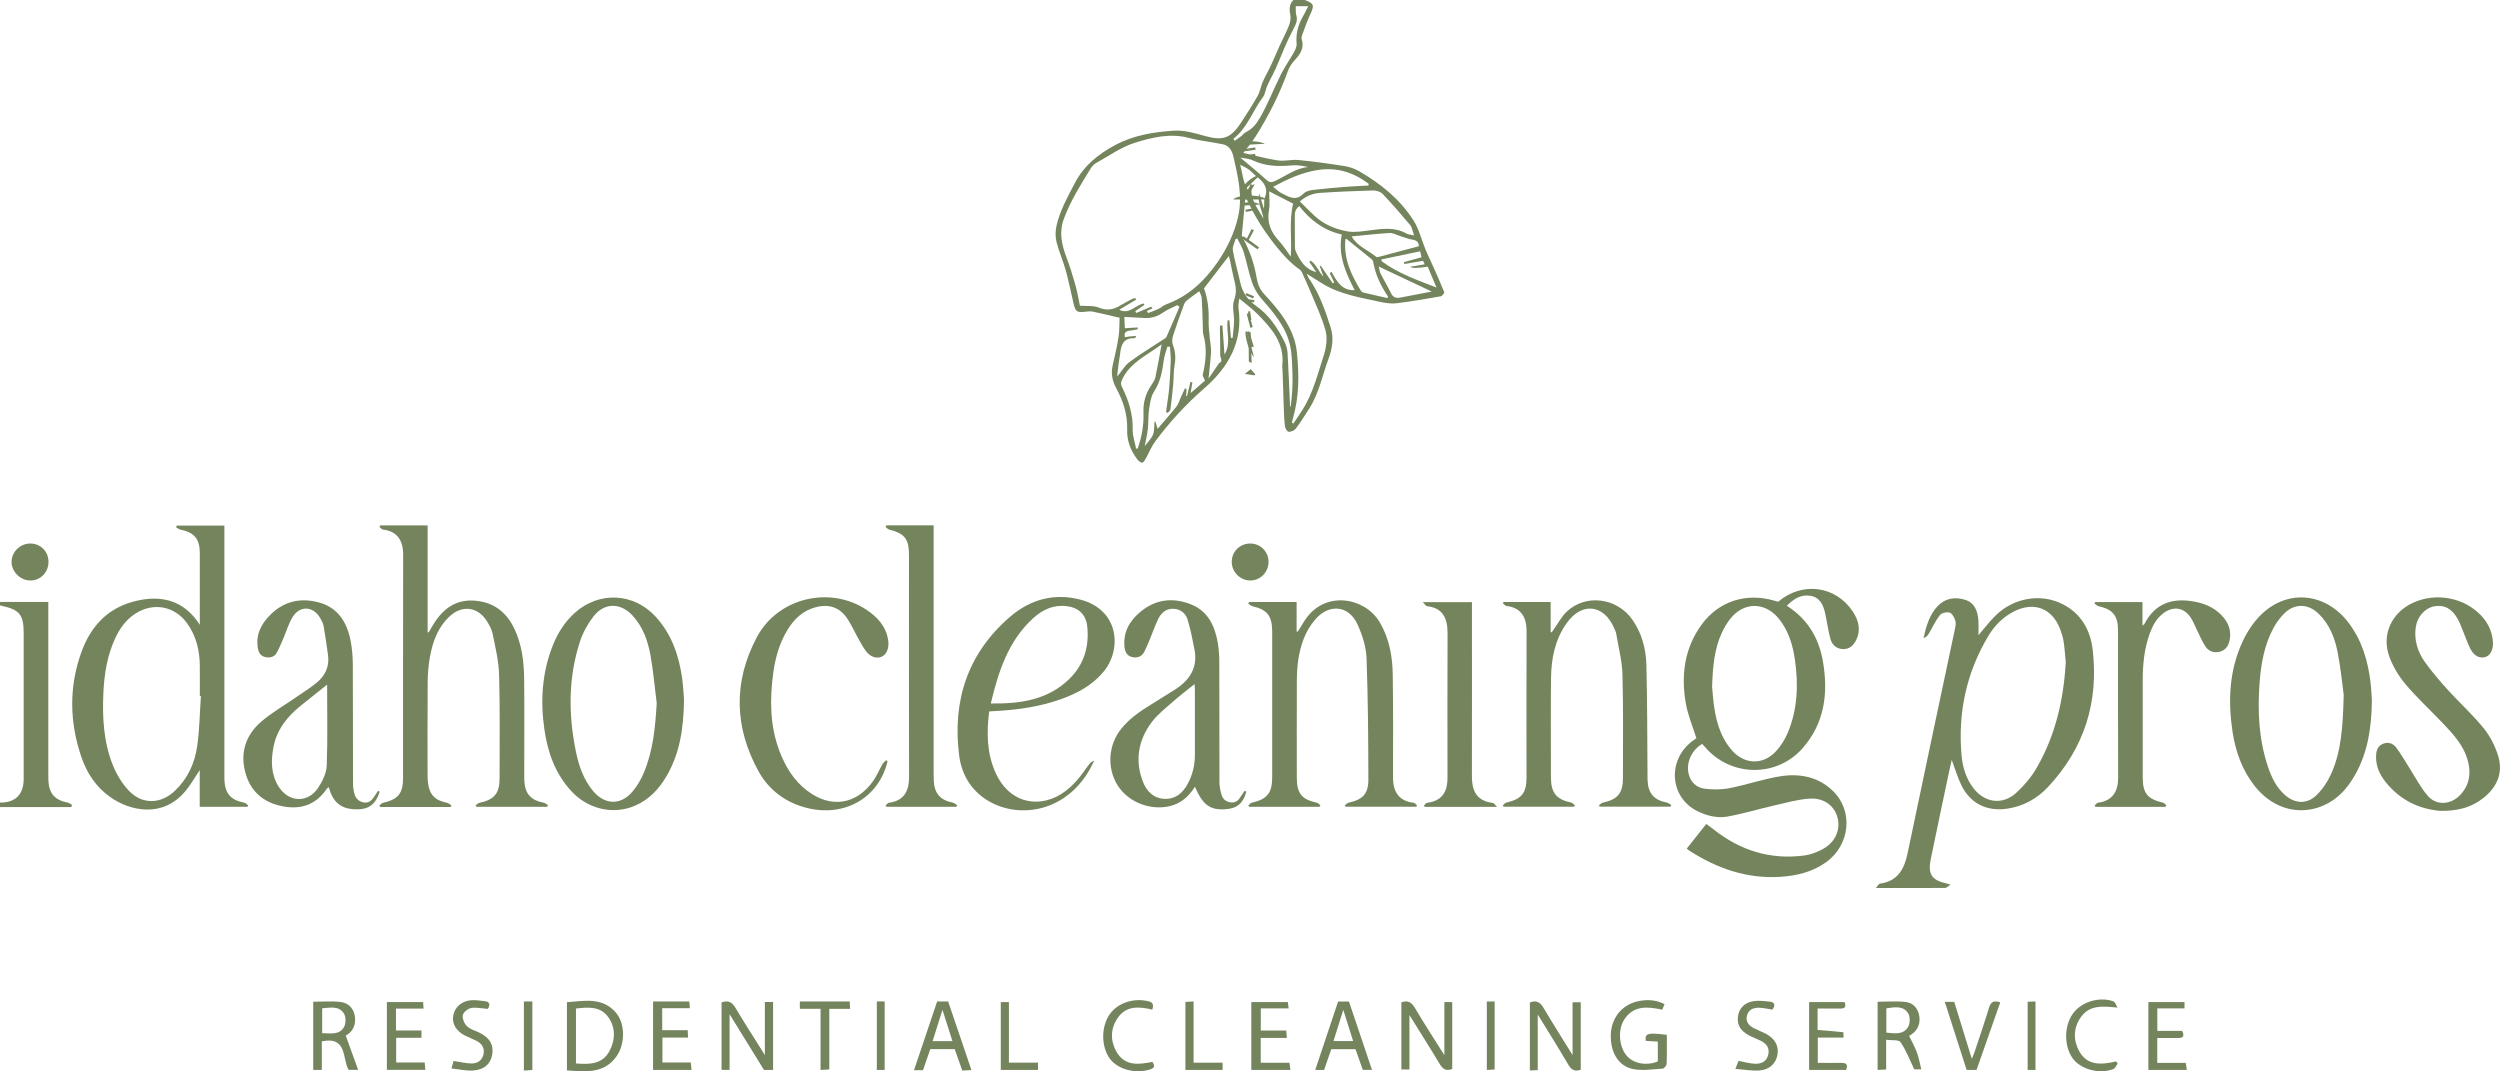 <svg width="3832" height="1642" viewBox="0 0 3832 1642" fill="none" xmlns="http://www.w3.org/2000/svg">
<path d="M1999.91 0C2014.39 5.477 2014.97 8 2008.05 22.702C2003.23 33.008 1999.63 43.89 1995.66 54.556C1995.09 56.142 1994.73 58.16 1995.23 59.673C1999.63 73.51 1993 83.24 1984.07 92.753C1979.67 97.509 1976.07 103.491 1973.84 109.545C1961.23 144.57 1944.52 177.578 1924.71 209C1919.6 217.143 1913.33 224.567 1905.91 234.512C1925.43 238.836 1942.15 243.449 1959.14 245.971C1969.16 247.412 1979.82 244.241 1989.97 245.25C2013.67 247.556 2037.3 250.8 2060.78 254.547C2068.56 255.772 2076.55 258.511 2083.4 262.475C2116.67 281.717 2146.28 305.644 2166.88 338.363C2175.31 351.696 2178.98 367.911 2185.1 382.758C2188.2 390.325 2191.95 397.676 2195.26 405.099C2201.53 419.224 2207.94 433.35 2213.7 447.692C2214.2 449.061 2210.6 453.818 2208.44 454.178C2186.11 458.142 2163.71 461.961 2141.24 464.772C2133.46 465.781 2125.1 464.772 2117.39 463.114C2086.64 456.268 2055.02 451.8 2027.36 434.935C2019.79 430.323 2012.3 425.494 2002.87 419.585C2004.45 423.044 2005.03 424.99 2006.11 426.503C2022.31 449.349 2031.17 475.582 2039.6 501.815C2044.79 517.815 2042.05 534.39 2036.58 549.309C2027 575.037 2021.88 602.64 2006.83 626.206C2000.2 636.584 1993.65 647.106 1986.23 656.98C1984.07 659.862 1978.95 662.024 1975.35 661.88C1973.26 661.808 1969.95 656.691 1969.59 653.52C1968.36 643.575 1968.08 633.557 1967.72 623.54C1967 604.658 1966.49 585.704 1965.84 566.821C1965.84 564.804 1965.2 562.786 1965.41 560.768C1969.59 525.958 1948.84 502.968 1926.95 480.843C1918.95 472.772 1909.59 465.997 1899.58 457.637C1899.07 462.754 1897.78 467.439 1898.35 471.835C1905.77 523.724 1882.65 563.362 1845.7 595.433C1817.61 619.792 1792.97 646.818 1770.86 676.366C1764.95 684.294 1761.28 693.879 1756.38 702.599C1754.94 705.194 1752.92 708.941 1750.83 709.157C1748.53 709.374 1745.22 706.635 1743.49 704.401C1733.19 690.996 1727.21 675.79 1727.71 658.853C1728.43 635.935 1721.88 615.036 1711.15 595.433C1705.02 584.19 1702.65 573.091 1705.38 560.696C1708.55 546.066 1712.23 531.58 1714.46 516.806C1716.04 506.5 1715.68 495.834 1716.12 487.041C1701.06 483.582 1688.17 480.339 1675.13 477.672C1671.31 476.88 1667.13 477.384 1663.17 477.888C1651.22 479.33 1648.48 477.744 1645.67 465.781C1641.56 448.773 1638.32 431.548 1633.64 414.684C1629.54 399.838 1623.12 385.568 1619.38 370.65C1617.43 362.939 1617.65 354.002 1619.38 346.147C1624.71 322.724 1636.38 301.824 1647.47 280.636C1661.52 253.899 1682.55 236.89 1708.77 222.693C1737.51 207.126 1768.05 202.441 1799.09 200.279C1814.87 199.198 1831.58 204.099 1847.21 208.495C1873.64 215.846 1886.11 212.387 1901.38 189.325C1910.6 175.416 1919.6 161.362 1927.74 146.876C1931.49 140.246 1932.57 132.174 1935.66 125.112C1939.26 116.824 1944.02 109.04 1947.84 100.824C1952.66 90.519 1956.91 79.924 1961.67 69.546C1966.28 59.385 1971.68 49.511 1975.71 39.206C1977.66 34.233 1978.81 28.107 1977.8 22.99C1976 14.27 1976 6.63 1982.48 0H1999.77L1999.91 0ZM1868.53 556.66C1875.66 553.705 1870.26 548.516 1870.33 544.552C1870.55 531.436 1870.04 518.247 1869.9 505.131C1869.9 503.113 1869.9 501.095 1869.9 499.077C1871.2 499.077 1872.42 498.933 1873.72 498.861C1874.8 513.563 1875.81 528.265 1876.89 543.399C1887.4 526.895 1879.48 508.302 1881.64 491.005C1882.58 491.005 1883.51 491.005 1884.45 490.933C1885.24 499.87 1885.96 508.806 1886.75 517.815C1887.62 517.815 1888.48 517.959 1889.35 518.031C1890.14 509.455 1891.36 500.951 1891.58 492.374C1891.8 481.492 1888.12 469.456 1891.65 460.015C1896.41 447.331 1893.89 436.809 1890.86 425.206C1888.77 417.134 1887.47 408.919 1885.75 400.775C1885.17 397.964 1884.31 395.226 1883.51 392.487C1870.48 409.423 1858.16 425.494 1845.48 441.998C1851.17 457.349 1853.19 474.501 1852.61 492.23C1852.32 501.023 1853.69 509.815 1854.41 518.679C1854.99 525.526 1856.57 532.373 1856.29 539.075C1855.64 552.119 1853.91 565.164 1852.47 580.226C1858.37 571.578 1863.63 564.011 1868.82 556.371L1868.53 556.66ZM1757.75 476.663C1758.47 477.744 1759.19 478.753 1759.91 479.834C1765.24 477.744 1770.64 475.871 1775.83 473.42C1779.93 471.474 1783.39 467.943 1787.64 466.43C1821.5 454.106 1846.35 430.755 1866.3 401.784C1880.92 380.596 1892.01 357.389 1897.77 332.309C1904.98 301.176 1897.56 270.546 1890.64 240.278C1888.77 231.99 1884.45 223.341 1875.01 221.323C1857.44 217.504 1839.29 215.918 1821.93 211.306C1793.48 203.811 1766.03 210.657 1739.89 218.729C1718.85 225.215 1700.05 238.836 1680.46 249.646C1677.07 251.52 1673.98 254.691 1671.96 258.006C1656.62 282.942 1640.99 307.59 1630.69 335.408C1622.91 356.453 1627.45 375.118 1634.72 394.577C1639.84 408.198 1644.23 422.179 1648.19 436.161C1651.29 447.115 1653.09 458.358 1655.32 468.592C1665.77 469.384 1675.71 468.087 1683.77 471.33C1696.16 476.375 1706.46 474.934 1717.2 468.303C1723.03 464.7 1729.22 461.529 1735.28 458.286C1736.79 457.493 1738.59 457.277 1740.25 456.844C1740.68 457.637 1741.11 458.43 1741.47 459.295C1732.97 464.412 1724.47 469.456 1715.54 474.79C1730.95 482.645 1740.53 467.439 1753.07 465.204L1754.08 467.439C1749.39 470.61 1744.71 473.708 1740.1 476.88C1740.61 477.816 1741.11 478.753 1741.61 479.762C1749.25 476.519 1756.88 473.276 1764.52 470.105C1765.17 470.97 1765.74 471.835 1766.39 472.7L1757.89 476.663H1757.75ZM1980.47 648.115C1981.11 648.475 1981.83 648.764 1982.48 649.124C1987.09 642.278 1991.85 635.503 1996.24 628.584C2012.66 602.784 2019.72 573.164 2029.09 544.696C2032.98 532.877 2034.92 518.319 2031.75 506.644C2025.99 485.24 2015.9 464.916 2007.48 444.232C2003.73 435.08 1999.55 426.071 1995.45 417.134C1994.8 415.693 1993.58 414.18 1992.28 413.243C1977.8 403.081 1966.35 390.397 1955.26 376.488C1938.62 355.588 1924.35 333.607 1913.12 309.536C1912.11 307.446 1910.67 305.572 1908.94 302.761C1906.99 322.724 1905.19 341.318 1903.54 359.912C1903.39 361.497 1904.11 363.299 1904.91 364.74C1915.64 383.911 1922.63 404.522 1926.23 426.143C1927.81 435.656 1931.12 443.656 1937.61 450.646C1942.94 456.34 1948.05 462.105 1953.09 468.087C1970.89 489.059 1985 512.265 1987.88 540.084C1991.34 573.812 1991.56 607.684 1981.91 640.836C1981.19 643.286 1980.83 645.809 1980.32 648.259L1980.47 648.115ZM1847.14 583.686C1845.48 579.361 1843.03 576.335 1843.61 574.1C1848.36 553.993 1850.38 533.958 1844.69 513.635C1843.46 509.31 1843.82 504.554 1843.68 499.942C1843.18 485.6 1842.89 471.258 1842.02 456.989C1841.81 453.457 1839.65 450.07 1838.28 446.394C1831 451.728 1824.81 455.907 1819.05 460.664C1817.03 462.322 1815.44 464.916 1814.58 467.439C1808.89 483.005 1803.13 498.644 1798.09 514.427C1796.64 518.896 1796.28 524.661 1797.87 528.841C1801.69 538.931 1802.34 548.588 1800.46 559.254C1798.73 569.056 1799.17 579.217 1798.3 589.235C1797.08 602.279 1795.64 615.324 1793.91 628.296C1793.69 630.026 1790.95 631.395 1789.37 632.909C1788.65 632.404 1787.93 631.972 1787.28 631.467C1787.71 628.44 1788.22 625.486 1788.58 622.459C1789.8 613.09 1791.39 603.793 1792.18 594.352C1793.26 580.659 1794.05 566.966 1794.48 553.272C1794.7 546.066 1793.69 538.787 1793.26 531.508C1791.96 531.508 1790.67 531.436 1789.37 531.364C1787.5 538.138 1784.83 544.84 1783.9 551.687C1781.59 568.839 1778.71 585.343 1768.77 600.55C1763.8 608.261 1762.65 618.855 1761.21 628.296C1759.77 637.881 1760.49 647.827 1759.41 657.556C1758.47 666.06 1756.38 674.42 1754.58 683.933C1759.48 677.375 1764.88 672.33 1767.33 666.132C1769.71 660.223 1768.99 653.016 1769.63 646.385C1770.07 646.385 1770.57 646.313 1771 646.241C1772.08 649.701 1773.09 653.16 1774.39 657.34C1784.62 645.376 1794.34 634.422 1803.42 622.891C1806.37 619.143 1807.74 614.099 1809.75 609.558C1811.92 604.802 1814.08 600.045 1816.24 595.289C1817.1 595.577 1817.97 595.937 1818.76 596.226C1818.54 599.829 1818.33 603.432 1818.11 607.036C1818.54 607.036 1818.97 607.18 1819.41 607.252C1821.21 599.973 1823.01 592.694 1824.74 585.415C1825.74 585.631 1826.75 585.92 1827.76 586.136C1826.9 590.892 1826.11 595.721 1824.88 602.568C1833.88 594.784 1841.16 588.442 1846.99 583.469L1847.14 583.686ZM1992.42 308.743C1999.99 316.238 2007.19 323.589 2014.68 330.58C2028.94 343.985 2046.66 351.264 2065.32 354.651C2076.27 356.597 2088.22 354.507 2099.6 353.065C2118.84 350.615 2137.85 347.66 2155.93 358.038C2158.67 359.624 2162.27 359.624 2167.53 360.849C2165.08 354.218 2164.5 348.597 2161.48 344.921C2147.86 328.634 2133.89 312.635 2119.34 297.284C2116.1 293.897 2109.62 291.807 2104.72 291.951C2077.78 292.672 2050.77 293.825 2023.9 295.626C2012.66 296.419 2002 300.167 1992.57 308.671L1992.42 308.743ZM2076.48 444.809C2062.72 418.216 2050.55 391.262 2056.67 359.479C2029.01 353.137 2008.2 337.426 1991.56 315.95C1984.21 321.283 1984.57 327.841 1984.72 334.472C1984.86 347.876 1984.72 361.353 1984.79 374.758C1984.79 378.433 1984.79 382.469 1986.3 385.64C1992.85 399.406 2000.13 412.594 2017.56 417.062C2013.82 411.513 2010.36 406.396 2006.9 401.279C2007.62 400.703 2008.34 400.126 2009.06 399.55C2017.92 405.676 2021.38 416.702 2028.58 424.053C2026.71 418.648 2024.76 413.243 2022.89 407.766L2024.55 407.405C2030.67 416.342 2036.72 425.35 2042.84 434.287C2043.56 433.854 2044.36 433.35 2045.08 432.918C2042.77 428.161 2040.54 423.477 2038.23 418.72C2039.1 417.999 2039.89 417.279 2040.75 416.558C2049.04 430.683 2056.46 445.818 2076.55 444.737L2076.48 444.809ZM1741.33 687.825C1742.19 687.681 1742.98 687.609 1743.85 687.465C1750.19 669.52 1753.5 650.998 1752.71 631.9C1752.06 616.693 1756.16 603 1764.74 590.46C1767.33 586.712 1770.07 582.605 1771 578.28C1774.46 561.993 1777.2 545.489 1780.51 527.832C1758.54 544.48 1732.47 555.218 1719.93 581.812C1717.84 586.208 1717.7 589.163 1719.93 593.487C1730.09 614.027 1736.79 635.287 1736.21 658.781C1736 668.439 1739.6 678.168 1741.47 687.825H1741.33ZM1807.74 470.321C1806.73 469.456 1805.72 468.592 1804.71 467.727C1797.58 471.258 1789.95 474.069 1783.46 478.609C1774.53 484.879 1765.17 488.05 1754.44 487.402C1744.42 486.825 1734.41 486.393 1723.39 485.816C1723.68 491.654 1723.89 497.131 1724.18 503.113C1731.39 502.68 1737.58 502.248 1743.77 501.887C1743.85 502.824 1743.92 503.761 1744.06 504.698C1739.74 505.491 1735.42 506.428 1731.1 506.932C1725.48 507.581 1722.81 510.103 1724.18 516.878C1727.28 516.373 1730.31 515.797 1733.33 515.508C1736.14 515.22 1738.95 515.148 1741.76 515.004C1740.82 517.454 1739.6 518.535 1738.52 518.463C1721.01 517.887 1718.2 529.922 1716.76 543.399C1716.26 548.228 1715.11 553.056 1714.53 557.885C1713.74 564.155 1713.09 570.497 1712.37 576.839C1719.36 569.632 1723.53 560.696 1730.45 555.507C1747.38 542.823 1765.67 531.868 1783.39 520.193C1785.05 519.112 1787.21 518.103 1787.93 516.517C1794.77 501.167 1801.25 485.744 1807.88 470.321H1807.74ZM1951.51 286.402C1956.19 290.077 1959.43 293.536 1963.39 295.554C1974.56 301.104 1985.58 309.392 1997.97 296.852C2001.28 293.464 2007.19 291.735 2012.16 291.158C2029.52 289.068 2046.95 287.699 2064.38 286.257C2075.47 285.393 2086.64 285.032 2097.73 284.384C2097.73 283.447 2097.73 282.51 2097.73 281.573C2073.96 263.772 2048.1 255.628 2017.63 260.961C1994.15 265.069 1973.41 274.51 1951.44 286.402H1951.51ZM1977.51 622.891C1977.51 622.891 1978.16 623.179 1978.45 623.323C1979.24 615.18 1980.32 607.108 1980.75 598.892C1981.19 589.739 1981.47 580.515 1981.04 571.362C1980.39 557.957 1980.47 544.264 1977.8 531.219C1971.75 501.671 1952.66 479.546 1933.36 457.637C1927.16 450.574 1922.19 441.638 1919.1 432.773C1913.91 417.711 1911.03 401.784 1906.35 386.433C1904.11 379.226 1899.94 372.668 1896.62 365.821L1894.03 366.038C1892.44 371.947 1888.77 378.145 1889.71 383.622C1892.59 400.27 1897.49 416.558 1901.09 433.062C1904.47 448.484 1912.69 459.943 1925.65 469.096C1945.46 483.005 1958.28 502.824 1968.94 524.013C1971.61 529.274 1973.26 535.472 1973.62 541.309C1975.21 568.479 1976.14 595.649 1977.37 622.819L1977.51 622.891ZM1890.64 212.603C1891.22 213.684 1891.8 214.765 1892.44 215.846C1895.76 213.54 1899.07 211.378 1902.24 208.928C1904.83 206.91 1906.85 203.883 1909.73 202.513C1919.89 197.757 1926.73 188.604 1931.56 180.028C1943.59 158.912 1952.45 135.994 1963.32 114.229C1969.01 102.77 1976.5 92.248 1982.77 81.077C1985.15 76.825 1987.88 71.709 1987.45 67.24C1986.01 51.601 1989.83 37.62 1997.61 24.359C2000.06 20.179 2002 15.783 2005.24 9.513C1997.68 9.513 1991.92 9.513 1986.16 9.513C1986.37 14.198 1985.65 19.098 1987.02 23.422C1989.54 31.638 1985.94 37.908 1982.48 44.611C1977.87 53.475 1973.55 62.556 1969.52 71.709C1964.69 82.663 1960.44 93.978 1955.47 104.86C1951.44 113.869 1946.47 122.445 1942.43 131.454C1939.84 137.147 1939.34 144.21 1935.73 149.038C1920.03 169.794 1912.11 196.027 1890.57 212.675L1890.64 212.603ZM2126.47 456.844C2126.9 456.124 2127.26 455.475 2127.7 454.754C2116.46 438.179 2107.96 420.522 2104.72 400.703C2104.43 399.045 2102.56 397.46 2101.12 396.307C2088.8 386.217 2076.34 376.199 2063.95 366.182C2063.66 365.966 2062.94 366.326 2062.36 366.47C2058.98 395.874 2070.94 420.738 2085.49 444.881C2086.35 446.25 2087.72 447.908 2089.16 448.268C2101.62 451.295 2114.08 454.106 2126.61 456.916L2126.47 456.844ZM1978.52 393.208C1980.39 365.461 1975.64 338.579 1982.12 312.13C1971.1 306.509 1959.07 300.311 1945.39 293.32C1945.39 303.122 1946.76 312.923 1945.1 322.22C1941.64 341.03 1947.91 355.66 1960.3 369.137C1967 376.416 1972.33 384.92 1978.52 393.28V393.208ZM2174.8 377.425C2174.66 371.731 2171.99 368.416 2165.22 367.407C2158.74 366.47 2152.62 363.731 2146.28 361.858C2140.8 360.2 2135.26 356.885 2129.93 357.173C2110.62 358.254 2091.32 360.56 2071.73 362.362C2080.52 377.641 2096.87 383.262 2109.33 393.568C2110.05 394.145 2111.56 394.145 2112.57 393.928C2133.03 388.523 2153.41 383.118 2174.8 377.425ZM2176.89 385.208C2156.36 389.532 2136.99 393.568 2117.61 397.604C2117.61 398.469 2117.61 399.406 2117.61 400.27C2142.39 418.72 2171.13 428.882 2201.89 440.773C2196.77 428.521 2192.52 418.504 2188.42 408.774C2172.86 411.225 2163.88 411.273 2161.48 408.919C2168.82 407.693 2175.88 406.54 2183.73 405.171C2182.44 402.577 2181.5 399.694 2181 399.838C2171.49 401.279 2162.13 403.009 2152.69 404.739C2152.4 403.802 2152.11 402.793 2151.83 401.856C2160.76 399.406 2169.76 396.883 2178.91 394.361C2178.4 392.343 2177.83 389.604 2176.82 385.28L2176.89 385.208ZM2194.61 446.899C2167.74 434.215 2140.59 421.459 2113.36 408.558C2114.15 411.729 2114.51 415.909 2116.24 419.369C2121.21 429.386 2127.12 438.899 2131.94 448.989C2134.9 455.187 2139 457.493 2145.49 456.268C2162.05 453.097 2178.62 449.926 2194.61 446.899ZM1901.23 241.647C1915.21 253.466 1928.46 264.132 1940.99 275.519C1945.67 279.771 1948.7 280.06 1954.39 277.393C1970.89 269.682 1985.8 257.934 2005.1 255.989C1997.03 254.259 1988.82 252.745 1980.83 253.466C1960.01 255.412 1939.77 255.052 1920.25 245.755C1914.63 243.088 1907.79 242.944 1901.23 241.575V241.647ZM1936.74 334.976C1934.44 322.076 1926.95 310.184 1929.97 296.275L1937.25 319.986C1938.4 314.076 1936.89 308.094 1938.69 303.41C1944.23 288.924 1937.97 279.699 1927.24 271.483C1922.7 268.024 1918.95 263.484 1914.41 260.024C1910.96 257.43 1906.78 255.7 1900.87 252.385C1904.98 267.087 1905.05 280.348 1913.55 292.239C1914.77 288.131 1915.57 285.465 1916.36 282.726C1917.3 282.654 1918.3 282.582 1919.24 282.51C1914.27 303.914 1927.38 318.688 1936.67 335.048L1936.74 334.976Z" fill="#74855D"/>
<path d="M0 922.625H74.047C74.047 926.733 74.047 930.12 74.047 933.435C74.047 1017.68 74.047 1102 74.047 1186.25C74.047 1189.71 74.047 1193.17 74.191 1196.63C75.127 1216.31 84.131 1226.4 103.507 1230.14C105.956 1230.65 108.117 1232.52 110.422 1233.82C110.062 1234.9 109.702 1235.98 109.27 1237.06H0V1230.14C23.41 1230.5 36.231 1217.89 36.303 1194.04C36.303 1119.44 36.303 1044.85 36.303 970.335C36.303 942.3 29.965 934.444 2.449 928.607C1.585 928.463 0.792 928.102 0 927.814C0 926.084 0 924.355 0 922.625Z" fill="#74855D"/>
<path d="M2725.76 922.265C2762.43 890.915 2814.07 897.834 2840.15 937.616C2849.15 951.381 2852.75 966.011 2844.83 981.65C2840.65 989.866 2834.17 995.487 2824.37 994.911C2814.65 994.334 2808.24 988.425 2805.71 979.416C2802.83 968.894 2801.25 958.084 2799.09 947.417C2798.51 944.607 2798.01 941.796 2797.36 938.985C2794.41 926.589 2789.22 915.635 2775.17 913.257C2760.48 910.806 2749.32 917.941 2738.87 928.535C2771.07 948.931 2788.14 978.479 2794.26 1014.15C2802.55 1062.58 2796.78 1108.64 2762.86 1147.05C2723.24 1191.87 2653.37 1190.94 2614.12 1145.82C2612.46 1143.95 2610.73 1142.08 2609.07 1140.27C2593.01 1149.64 2584.22 1169.03 2588.33 1186.11C2591.35 1198.94 2600.36 1207.3 2612.67 1208.88C2625.21 1210.54 2638.53 1210.54 2650.92 1208.09C2676.85 1203.05 2702.06 1194.25 2728.07 1190C2757.74 1185.17 2786.48 1190.22 2809.24 1212.13C2841.3 1242.9 2836.04 1295.29 2798.66 1321.89C2777.77 1336.73 2753.85 1342.43 2728.79 1344.01C2677.29 1347.26 2631.33 1331.04 2588.76 1303.44C2587.82 1302.86 2587.1 1302 2585.52 1300.63C2595.39 1288.16 2605.11 1275.91 2615.41 1262.93C2619.52 1265.96 2622.97 1268.41 2626.22 1271.01C2667.13 1303.58 2713.37 1318.14 2765.59 1311.29C2775.03 1310.07 2784.61 1306.39 2793.11 1301.92C2812.63 1291.69 2821.35 1272.81 2816.74 1253.93C2812.27 1235.55 2796.14 1222.65 2773.66 1224.16C2755.01 1225.39 2736.49 1230.79 2718.13 1234.97C2694.64 1240.31 2671.45 1247.37 2647.83 1251.62C2632.12 1254.43 2616.28 1250.47 2601.8 1243.33C2559.3 1222.43 2555.12 1165.28 2593.95 1136.02C2596.47 1134.15 2599.06 1132.35 2600.21 1131.55C2594.52 1113.39 2587.25 1096.31 2584.08 1078.44C2576.44 1035.34 2581.7 993.83 2608.21 957.435C2634.36 921.473 2676.35 908.14 2719.35 920.608C2721.51 921.256 2723.74 921.761 2725.83 922.337L2725.76 922.265ZM2624.27 1051.99C2625.21 1060.93 2625.86 1074.47 2628.09 1087.74C2631.91 1110.37 2638.89 1131.91 2654.31 1149.71C2673.61 1171.98 2702.21 1173.21 2722.16 1151.59C2729.44 1143.73 2735.56 1134.15 2739.81 1124.27C2755.44 1087.81 2756.81 1049.54 2751.19 1010.77C2747.88 987.992 2741.25 966.372 2726.48 948.21C2705.31 922.193 2672.68 922.337 2652 948.715C2647.1 954.985 2642.93 962.047 2639.54 969.254C2627.94 993.974 2625.35 1020.57 2624.34 1051.99H2624.27Z" fill="#74855D"/>
<path d="M2989.82 1355.9C2985.79 1358.5 2983.7 1361.02 2981.61 1361.02C2947.11 1361.24 2912.61 1361.16 2875.3 1361.16C2878.39 1357.7 2879.69 1354.68 2881.42 1354.46C2908.93 1350.71 2918.95 1332.19 2924.06 1307.4C2947.83 1192.88 2972.39 1078.51 2996.52 964.065C2997.39 959.885 2998.4 955.056 2997.1 951.309C2995.52 946.552 2992.35 940.21 2988.46 938.985C2984.06 937.616 2976 939.561 2973.33 943.021C2966.42 951.957 2961.66 962.623 2955.75 972.425C2954.24 974.947 2951.65 976.821 2948.34 978.046C2952.44 959.957 2957.34 942.372 2970.09 928.967C2981.69 916.788 2996.81 914.482 3012.37 919.454C3026.63 923.995 3031.24 936.318 3032.39 949.939C3033.04 957.939 3032.54 965.939 3032.54 973.722C3041.04 963.849 3049.11 953.11 3058.54 943.741C3086.78 915.923 3128.55 909.004 3162.12 926.301C3190.21 940.787 3204.11 965.939 3207.64 995.631C3217.15 1076.06 3194.75 1147.05 3139.07 1206.43C3122.43 1224.16 3101.62 1235.76 3076.91 1239.51C3046.08 1244.12 3020.65 1232.16 3006.68 1204.2C3000.49 1191.73 2996.67 1178.11 2991.63 1164.7C2990.54 1169.53 2989.25 1174.94 2988.1 1180.34C2978.52 1225.89 2968.72 1271.44 2959.43 1317.06C2954.75 1339.98 2960.87 1348.98 2983.49 1354.17C2984.57 1354.39 2985.57 1354.75 2989.68 1355.9H2989.82ZM3166.37 1015.16C3165.43 1005.29 3164.79 994.334 3163.13 983.595C3162.19 977.109 3160.18 970.695 3157.87 964.569C3145.63 932.282 3117.61 921.544 3086.78 937.327C3070.14 945.831 3057.39 958.732 3047.95 974.443C3013.88 1031.23 3000.77 1093 3006.75 1158.72C3008.34 1175.95 3013.52 1192.6 3023.97 1206.94C3041.18 1230.5 3069.06 1234.83 3090.52 1215.22C3102.62 1204.2 3113.79 1190.94 3121.93 1176.74C3150.45 1127.23 3163.13 1072.96 3166.37 1015.16Z" fill="#74855D"/>
<path d="M306.272 957.65C306.272 951.453 306.272 945.182 306.272 938.985C306.272 908.716 306.272 878.519 306.272 848.25C306.272 826.053 297.917 816.107 276.452 811.783C274.147 811.279 272.058 809.405 269.897 808.18C270.257 807.315 270.545 806.45 270.905 805.657H343.944C343.944 808.828 343.944 812.216 343.944 815.531C343.944 939.345 343.944 1063.16 343.944 1186.97C343.944 1189.57 343.944 1192.16 343.944 1194.76C344.664 1216.09 353.452 1226.25 374.196 1230.36C376.501 1230.79 378.446 1233.03 380.535 1234.47C380.103 1235.19 379.671 1235.91 379.238 1236.7H306.128V1180.42C298.493 1191.73 292.154 1203.12 284.015 1212.85C249.08 1254.43 199.235 1243.19 168.839 1221.64C146.869 1206.14 132.824 1184.52 124.396 1159.44C106.461 1106.18 105.668 1052.49 124.756 999.522C138.514 961.254 163.652 933.075 204.421 922.12C244.758 911.31 281.206 918.445 306.272 957.722V957.65ZM307.929 1066.98L306.272 1066.83C306.272 1050.98 306.488 1035.2 306.272 1019.34C305.84 996.496 300.654 974.875 287.184 955.921C268.24 929.183 235.611 922.697 207.951 940.282C193.401 949.507 183.677 962.983 176.546 978.406C164.517 1004.42 159.979 1032.1 158.538 1060.42C156.666 1098.91 158.538 1137.17 173.16 1173.28C178.779 1187.12 186.99 1200.74 197.146 1211.62C217.603 1233.46 245.983 1232.88 267.808 1212.41C287.472 1193.89 298.349 1170.25 302.166 1144.31C305.912 1118.8 306.128 1092.85 307.929 1067.05V1066.98Z" fill="#74855D"/>
<path d="M583.083 805.297H655.474V969.037C655.978 969.181 656.482 969.253 657.058 969.398C659.723 964.785 662.244 960.101 665.126 955.633C679.892 932.282 699.628 918.157 728.656 920.751C756.892 923.274 776.124 938.264 788.153 963.2C800.038 987.847 803.207 1014.44 803.423 1041.32C803.928 1089.97 803.567 1138.69 803.567 1187.33C803.567 1190.5 803.568 1193.68 803.712 1196.85C804.648 1216.52 813.724 1226.61 833.172 1230.36C835.549 1230.79 837.71 1232.81 839.943 1234.11C839.583 1234.97 839.15 1235.84 838.79 1236.7H730.313C729.881 1235.98 729.449 1235.26 729.016 1234.54C730.961 1233.17 732.762 1231.01 734.923 1230.58C757.684 1225.75 765.752 1216.09 765.752 1193.1C765.752 1140.13 766.472 1087.09 765.031 1034.19C764.455 1013.14 759.269 992.171 755.091 971.416C753.651 964.353 749.761 957.434 745.727 951.236C731.898 929.976 708.272 927.237 689.544 944.462C671.032 961.47 663.109 983.883 658.859 1007.74C656.626 1020.42 655.618 1033.47 655.546 1046.37C655.186 1093.57 655.402 1140.85 655.402 1188.05C655.402 1192.09 655.546 1196.13 656.05 1200.09C658.427 1218.32 666.782 1226.83 685.006 1230.43C687.527 1230.94 689.688 1233.1 691.993 1234.47C691.561 1235.26 691.129 1236.12 690.696 1236.92H582.867C582.363 1236.27 581.931 1235.55 581.427 1234.9C583.228 1233.46 584.812 1231.08 586.829 1230.65C610.239 1225.31 617.802 1216.31 617.802 1192.38C617.802 1078.37 617.73 964.281 617.946 850.268C617.946 827.782 608.294 814.161 587.117 811.783C585.1 811.567 583.372 809.044 581.499 807.531C581.931 806.81 582.435 806.162 582.867 805.441L583.083 805.297Z" fill="#74855D"/>
<path d="M2304.89 922.769H2376.85V968.677C2377.35 968.893 2377.86 969.11 2378.43 969.326C2379.51 967.74 2380.59 966.083 2381.75 964.497C2388.09 955.633 2393.27 945.615 2400.91 938.12C2430.08 909.725 2478.7 915.851 2502.47 950.372C2516.59 970.911 2522.93 994.478 2523.57 1018.76C2525.01 1073.68 2524.8 1128.74 2525.3 1183.66C2525.3 1187.98 2525.23 1192.31 2525.45 1196.63C2526.38 1216.31 2535.53 1226.47 2554.91 1230.14C2557.36 1230.58 2559.44 1232.59 2561.75 1233.89C2561.39 1234.76 2560.96 1235.62 2560.6 1236.49H2452.12C2451.69 1235.76 2451.26 1235.04 2450.82 1234.25C2452.77 1232.88 2454.64 1230.72 2456.8 1230.29C2479.49 1225.46 2487.63 1215.8 2487.63 1192.74C2487.63 1139.77 2488.35 1086.73 2486.91 1033.83C2486.33 1013.07 2480.86 992.46 2477.4 971.776C2476.83 968.461 2475.24 965.218 2473.87 962.119C2457.81 926.157 2424.6 922.769 2401.56 954.912C2383.62 979.992 2377.79 1009.04 2377.43 1039.09C2376.78 1089.75 2377.21 1140.42 2377.28 1191.15C2377.28 1215.37 2385.49 1225.31 2408.54 1230.29C2410.63 1230.72 2412.22 1233.1 2414.09 1234.54C2413.66 1235.19 2413.15 1235.91 2412.72 1236.56H2304.89C2304.39 1235.91 2303.95 1235.26 2303.45 1234.54C2305.25 1233.03 2306.84 1230.72 2308.85 1230.21C2332.19 1224.88 2339.83 1215.73 2339.83 1191.95C2339.83 1117.07 2339.68 1042.19 2339.9 967.308C2339.97 943.453 2329.09 931.057 2309.07 928.823C2307.05 928.607 2305.32 926.084 2303.52 924.571C2303.95 923.85 2304.46 923.202 2304.89 922.481V922.769Z" fill="#74855D"/>
<path d="M2061.28 1234.54C2063.23 1233.1 2064.96 1230.86 2067.05 1230.36C2088.58 1225.67 2097.44 1217.1 2097.44 1195.12C2097.3 1132.99 2096.94 1070.8 2094.63 1008.75C2093.99 991.451 2088.22 973.506 2081.02 957.579C2067.62 927.598 2037.23 924.643 2015.76 949.795C2000.49 967.668 1993.36 989.145 1989.9 1011.92C1988.39 1022.08 1987.89 1032.53 1987.81 1042.84C1987.6 1092.64 1987.74 1142.44 1987.74 1192.23C1987.74 1216.23 1995.31 1225.39 2018.57 1230.43C2020.59 1230.86 2022.17 1233.17 2023.97 1234.54C2023.54 1235.26 2023.04 1235.98 2022.6 1236.7H1914.92L1913.41 1234.83C1915.14 1233.31 1916.65 1230.94 1918.67 1230.43C1942.29 1224.95 1950 1215.73 1950 1191.44C1950 1116.92 1950 1042.33 1950 967.812C1950 943.886 1942.29 934.445 1919.39 929.112C1917.15 928.607 1915.35 926.445 1913.33 925.076C1913.77 924.283 1914.13 923.562 1914.56 922.769H1987.45V967.74C1987.96 967.957 1988.46 968.101 1988.97 968.317C1990.05 966.659 1991.2 965.002 1992.28 963.344C1995.16 958.732 1997.83 953.903 2000.92 949.435C2031.9 904.248 2091.97 916.211 2114.23 952.822C2129.71 978.335 2134.47 1006.51 2134.83 1035.49C2135.48 1087.3 2135.4 1139.12 2135.19 1190.94C2135.12 1213.71 2144.05 1227.84 2166.88 1230.5C2168.75 1230.72 2170.34 1233.17 2172.07 1234.61C2171.71 1235.26 2171.27 1235.91 2170.91 1236.56H2062.58C2062.15 1235.91 2061.72 1235.19 2061.28 1234.54Z" fill="#74855D"/>
<path d="M3635.65 1073.97C3635.07 1115.99 3629.24 1152.38 3610.94 1185.82C3597.4 1210.61 3578.81 1230.21 3550.87 1238.5C3516.15 1248.74 3480.49 1235.91 3456 1204.85C3436.77 1180.49 3426.69 1152.16 3422.08 1121.97C3414.87 1074.47 3416.89 1027.56 3437.42 983.379C3444.41 968.317 3454.2 953.326 3466.09 941.867C3507 902.302 3564.91 908.5 3599.92 954.624C3620.52 981.794 3629.74 1013.36 3633.63 1046.66C3634.85 1057.18 3635.21 1067.84 3635.65 1074.04V1073.97ZM3592.5 1065.75C3590.63 1052.2 3588.18 1026.12 3583.28 1000.53C3578.96 978.118 3570.75 956.786 3553.6 940.354C3538.19 925.58 3518.02 924.643 3502.53 939.129C3495.55 945.687 3489.57 953.831 3484.96 962.263C3470.7 988.496 3465.65 1017.47 3463.49 1046.8C3460.25 1090.4 3462.27 1133.57 3476.39 1175.44C3481.86 1191.66 3489.14 1206.94 3502.32 1218.54C3517.66 1232.02 3535.96 1233.1 3550.51 1219.04C3559.73 1210.11 3567.51 1198.65 3572.84 1186.9C3588.54 1152.52 3591.13 1115.41 3592.43 1065.61L3592.5 1065.75Z" fill="#74855D"/>
<path d="M1048.47 1072.53C1047.89 1117.64 1041.63 1155.7 1021.39 1190.15C1009.72 1209.89 994.447 1226.11 972.838 1235.19C939.632 1249.24 901.24 1240.23 875.814 1212.77C851.035 1185.89 839.439 1153.17 834.396 1117.79C828.13 1074.11 830.795 1031.09 847.218 989.65C854.781 970.479 865.585 953.255 881.144 939.274C918.456 905.834 971.974 908.572 1005.54 945.832C1029.81 972.713 1040.83 1005.36 1045.73 1040.46C1047.46 1053 1047.89 1065.68 1048.47 1072.53ZM1006.62 1078.01C1003.52 1053.5 1001.43 1028.86 997.112 1004.64C993.079 982.226 985.443 960.606 969.453 943.381C950.797 923.346 926.019 923.49 909.38 945.255C900.664 956.642 893.245 970.047 888.851 983.668C870.916 1039.09 871.132 1095.66 882.801 1152.31C887.267 1174.15 894.542 1194.97 909.092 1212.49C926.739 1233.67 951.013 1234.68 969.021 1213.86C976.44 1205.35 982.346 1195.05 986.812 1184.6C1001.15 1150.65 1004.39 1114.62 1006.62 1077.93V1078.01Z" fill="#74855D"/>
<path d="M3740.81 1242.97C3707.46 1240.16 3678.79 1226.11 3657.04 1199.15C3647.46 1187.26 3641.26 1173.79 3642.06 1157.93C3642.42 1150.22 3644.58 1143.59 3652.14 1140.27C3659.99 1136.81 3667.63 1139.12 3672.45 1145.32C3679.94 1155.05 3685.92 1165.86 3692.62 1176.24C3702.06 1190.94 3709.98 1206.87 3721.36 1219.91C3734.4 1234.9 3755.72 1233.67 3769.84 1219.62C3784.75 1204.78 3787.99 1186.76 3782.95 1167.01C3776.75 1142.87 3760.33 1125.28 3743.83 1107.99C3724.96 1088.24 3704.72 1069.57 3687.15 1048.75C3676.77 1036.49 3667.99 1021.79 3662.44 1006.73C3649.98 972.713 3665.9 938.841 3698.96 923.779C3734.11 907.779 3777.18 915.923 3803.19 943.598C3813.78 954.84 3819.97 968.245 3821.2 983.74C3822.06 994.839 3817.52 1004.42 3810.03 1006.95C3801.39 1009.83 3792.45 1005.79 3786.84 994.983C3782.51 986.623 3779.56 977.542 3775.89 968.75C3773.15 962.119 3770.77 955.273 3767.32 949.003C3758.46 932.787 3746.21 926.445 3730.73 929.472C3716.9 932.139 3705.23 945.255 3702.92 961.182C3700.04 980.713 3705.59 998.658 3716.54 1014.22C3727.27 1029.43 3739.51 1043.63 3752.05 1057.47C3770.05 1077.29 3790.01 1095.37 3806.86 1116.06C3816.59 1127.95 3824.08 1142.72 3828.83 1157.43C3837.4 1183.8 3827.97 1206.14 3806.57 1223.15C3787.7 1238.14 3765.66 1243.4 3740.81 1242.83V1242.97Z" fill="#74855D"/>
<path d="M1516.23 1090.55C1512.06 1123.55 1512.56 1155.19 1526.39 1185.32C1540.36 1215.87 1566.37 1232.02 1596.11 1228.2C1618.73 1225.31 1636.02 1212.56 1650.71 1196.13C1657.77 1188.27 1663.46 1179.12 1670.02 1170.76C1671.75 1168.52 1674.34 1166.94 1677.15 1165.86C1643.44 1241.6 1569.39 1255.87 1520.27 1230.58C1490.88 1215.44 1474.24 1189.57 1470.21 1158.07C1459.47 1073.75 1483.39 1000.75 1549.08 944.678C1579.48 918.805 1616.07 908.716 1655.68 919.022C1715.68 934.516 1719.86 995.126 1691.91 1029.14C1674.92 1049.9 1652.37 1062.15 1627.74 1071.16C1594.67 1083.19 1560.32 1088.09 1525.45 1089.9C1522.64 1090.04 1519.76 1090.26 1516.16 1090.47L1516.23 1090.55ZM1518.68 1078.29C1563.7 1078.87 1605.62 1073.1 1638.76 1040.96C1661.45 1018.98 1669.87 991.09 1666.49 959.885C1664.62 942.156 1653.31 931.489 1635.66 929.183C1615.27 926.517 1598.28 934.156 1583.73 947.489C1545.48 982.37 1530.57 1028.78 1518.68 1078.29Z" fill="#74855D"/>
<path d="M582.003 1213.71C575.304 1233.75 564.716 1241.24 544.259 1240.52C522.362 1239.73 510.333 1229.78 503.922 1206.58C502.77 1207.51 501.473 1208.09 500.825 1209.1C485.339 1232.23 463.297 1240.74 436.502 1236.48C407.546 1231.87 386.153 1216.52 377.149 1187.84C367.209 1156.2 375.349 1128.02 400.055 1106.47C415.974 1092.56 434.701 1081.97 452.205 1069.79C463.081 1062.22 474.39 1055.3 484.69 1047.02C498.016 1036.28 505.219 1022.22 502.842 1004.57C500.825 989.505 498.664 974.443 495.999 959.452C495.279 955.344 493.046 951.381 490.957 947.633C480.224 928.679 459.48 927.67 448.243 946.264C442.12 956.497 438.735 968.317 433.981 979.415C430.884 986.478 427.931 993.685 424.257 1000.46C420.584 1007.09 414.173 1008.6 407.042 1007.23C400.271 1005.86 396.742 1001.25 395.517 994.766C391.339 973.362 400.127 956.353 414.677 942.012C435.278 921.688 460.416 915.923 488.004 923.202C518.256 931.129 532.014 953.903 537.488 982.586C539.721 994.406 540.73 1006.59 540.802 1018.62C541.09 1079.37 540.874 1140.13 541.09 1200.88C541.09 1206.58 541.882 1212.41 543.611 1217.82C545.844 1224.81 551.102 1229.35 558.809 1230.14C566.3 1230.86 570.334 1226.11 573.863 1220.56C575.736 1217.6 577.753 1214.79 579.698 1211.98C580.562 1212.63 581.355 1213.21 582.219 1213.86L582.003 1213.71ZM501.401 1049.39C488.796 1059.48 475.326 1070.22 461.857 1080.96C440.608 1097.9 424.185 1118.08 419.071 1145.68C415.181 1166.58 415.325 1187.05 427.138 1205.78C442.697 1230.36 472.301 1231.37 488.148 1206.86C494.558 1196.99 500.393 1184.81 500.825 1173.5C502.338 1131.91 501.401 1090.19 501.401 1049.32V1049.39Z" fill="#74855D"/>
<path d="M1910.31 1213.78C1905.63 1231.15 1896.19 1239.15 1878.83 1240.38C1854.7 1242.03 1843.61 1234.03 1831.65 1205.93C1822.43 1220.49 1810.55 1231.37 1793.69 1235.48C1763.22 1242.97 1729.23 1229.57 1713.02 1203.69C1696.31 1176.96 1698.69 1141.5 1719 1116.56C1731.75 1100.92 1748.17 1089.82 1765.17 1079.37C1777.2 1072.02 1789.16 1064.53 1801.04 1056.96C1823.59 1042.55 1836.33 1023.23 1830.86 995.415C1827.84 979.992 1824.88 964.497 1820.27 949.507C1817.32 940.066 1809.54 933.652 1798.88 933.147C1787.86 932.643 1780.15 938.913 1775.61 948.21C1770.79 957.939 1767.26 968.317 1763.08 978.406C1760.2 985.325 1757.46 992.244 1754.08 998.874C1750.11 1006.51 1743.34 1009.11 1735.13 1007.09C1727.21 1005.14 1724.33 999.018 1723.61 991.667C1721.3 968.461 1731.82 950.948 1748.96 937.039C1771.8 918.517 1797.65 915.634 1824.52 925.94C1851.82 936.39 1862.41 959.741 1866.8 986.478C1868.46 996.352 1868.96 1006.51 1868.96 1016.53C1869.18 1077.28 1868.96 1138.04 1869.18 1198.79C1869.18 1205.57 1870.62 1212.56 1872.64 1218.97C1874.8 1225.75 1880.42 1229.57 1887.76 1230C1894.75 1230.43 1898.78 1226.18 1902.03 1220.63C1903.83 1217.6 1906.06 1214.79 1908.08 1211.84C1908.8 1212.41 1909.52 1213.06 1910.24 1213.64L1910.31 1213.78ZM1831 1048.53C1819.77 1057.61 1809.04 1065.68 1799.02 1074.55C1787.43 1084.78 1774.75 1094.51 1765.53 1106.69C1744.64 1134.44 1739.17 1165.79 1752.06 1198.72C1757.82 1213.42 1768.77 1224.09 1785.7 1224.52C1802.05 1224.88 1813 1215.37 1820.49 1201.53C1827.91 1187.84 1831.44 1173.14 1831.51 1157.64C1831.65 1124.27 1831.51 1090.83 1831.51 1057.47C1831.51 1054.73 1831.22 1051.99 1831 1048.53Z" fill="#74855D"/>
<path d="M1360.36 1167.23C1346.96 1223.08 1294.16 1253.28 1236.04 1238.21C1203.69 1229.85 1178.41 1210.83 1162.57 1182.07C1125.25 1114.4 1123.96 1044.49 1160.12 976.605C1192.39 915.923 1272.27 897.545 1328.16 934.661C1345.45 946.192 1358.78 960.894 1361.58 982.659C1362.95 993.325 1358.92 1003.2 1351.64 1006.51C1343.94 1009.97 1334.14 1007.23 1327.37 998.153C1322.26 991.307 1318.37 983.523 1314.12 976.028C1308.93 966.803 1304.61 956.93 1298.7 948.138C1287.03 930.841 1270.83 925.436 1250.51 930.697C1230.56 935.886 1216.95 949.002 1206.72 966.083C1194.47 986.406 1188.28 1008.82 1185.18 1032.03C1179.78 1072.38 1180.07 1112.45 1194.76 1151.23C1203.91 1175.3 1216.95 1196.78 1237.91 1212.49C1273.56 1239.37 1312.89 1233.39 1338.53 1196.85C1344.08 1188.92 1347.75 1179.69 1352.65 1171.26C1354.02 1168.88 1356.47 1167.15 1358.42 1165.14C1359.14 1165.86 1359.86 1166.51 1360.58 1167.23H1360.36Z" fill="#74855D"/>
<path d="M3318.93 1236.77H3212.11C3211.6 1236.12 3211.03 1235.48 3210.52 1234.83C3212.25 1233.31 3213.84 1230.72 3215.78 1230.43C3238.11 1227.55 3246.76 1213.06 3246.68 1192.02C3246.4 1116.85 3246.54 1041.76 3246.54 966.587C3246.54 943.814 3238.62 934.084 3216.72 929.184C3214.49 928.679 3212.54 926.589 3210.45 925.22C3210.81 924.427 3211.24 923.634 3211.6 922.842H3284V958.948C3285.87 957.363 3286.66 957.002 3286.95 956.426C3304.02 923.13 3333.05 914.482 3370.65 923.706C3385.49 927.382 3398.38 934.733 3408.39 946.624C3417.03 957.002 3420.35 968.894 3417.39 982.082C3415.38 991.091 3410.26 997.793 3400.4 999.379C3391.39 1000.82 3384.33 997.217 3379.79 989.866C3375.11 982.37 3371.66 974.083 3367.69 966.155C3364.67 959.957 3362.22 953.471 3358.55 947.633C3348.25 931.057 3331.32 928.247 3315.76 940.138C3305.53 947.922 3299.63 958.804 3295.3 970.551C3286.73 993.829 3284.43 1018.12 3284.36 1042.69C3284.21 1092.2 3284.21 1141.71 3284.36 1191.23C3284.36 1216.02 3291.56 1224.67 3315.4 1230.36C3317.42 1230.86 3318.93 1233.03 3320.73 1234.47C3320.15 1235.19 3319.58 1235.98 3319 1236.7L3318.93 1236.77Z" fill="#74855D"/>
<path d="M1358.99 805.225H1431.09V816.18C1431.09 939.418 1431.09 1062.66 1431.09 1185.89C1431.09 1189.64 1431.09 1193.39 1431.31 1197.14C1432.39 1216.38 1441.39 1226.47 1460.27 1230.22C1462.79 1230.72 1464.95 1232.88 1467.25 1234.25C1466.82 1235.04 1466.39 1235.91 1465.88 1236.7H1358.99C1358.42 1236.13 1357.84 1235.55 1357.26 1235.04C1358.92 1233.46 1360.5 1230.72 1362.38 1230.5C1386.94 1227.4 1393.49 1210.61 1393.42 1191.3C1393.13 1077.86 1393.28 964.425 1393.28 850.917C1393.28 825.981 1386.8 817.837 1362.66 811.64C1360.65 811.135 1359.06 808.829 1357.26 807.387C1357.84 806.667 1358.42 805.946 1358.99 805.153V805.225Z" fill="#74855D"/>
<path d="M2294.73 1236.77H2184.02C2183.52 1236.2 2183.02 1235.62 2182.44 1235.04C2184.1 1233.46 2185.61 1230.79 2187.48 1230.58C2213.56 1227.19 2218.74 1209.96 2218.74 1191.59C2218.67 1117.93 2218.53 1044.21 2218.82 970.552C2218.89 947.562 2211.4 931.779 2187.27 929.112C2185.54 928.896 2184.1 926.157 2180.78 922.914H2256.2C2256.2 926.59 2256.2 929.905 2256.2 933.292C2256.2 1018.77 2256.34 1104.24 2256.13 1189.71C2256.13 1210.11 2261.67 1227.55 2288.18 1230.72C2289.91 1230.94 2291.42 1233.67 2294.73 1236.85V1236.77Z" fill="#74855D"/>
<path d="M2226 1535.93V1638.5C2216.42 1642.34 2211.21 1638.5 2206.53 1630.52C2191.95 1606.07 2176.64 1582.14 2160.39 1555.93V1639.23H2148V1536.34C2157.89 1532.93 2163.52 1536.14 2168.62 1544.74C2183.09 1569.19 2198.61 1593.02 2213.92 1617.37V1535.93H2226Z" fill="#74855D"/>
<path d="M2357.06 1554.98V1640.28C2353.01 1640.49 2349.47 1640.6 2345 1640.81V1536.68C2354.88 1532.6 2360.81 1536.16 2366.01 1545.04C2380.15 1568.98 2395.13 1592.4 2410.42 1617.18V1536.26H2423V1639.66C2413.43 1643.21 2408.23 1639.45 2403.66 1631.5C2388.78 1606.2 2373.18 1581.32 2356.96 1554.87L2357.06 1554.98Z" fill="#74855D"/>
<path d="M1118.31 1554.87V1639.9H1106V1536.46C1116.1 1532.9 1121.99 1535.94 1127.14 1544.51C1141.45 1568.57 1156.6 1592 1172.38 1617.2V1535.83H1185V1640H1171.01C1153.97 1612.28 1136.61 1584.26 1118.41 1554.76L1118.31 1554.87Z" fill="#74855D"/>
<path d="M869 1640.74V1536.13C896.244 1534.14 923.905 1528.07 944.494 1552.67C958.22 1569.11 958.532 1599.79 945.222 1618.85C925.984 1646.39 897.492 1642.52 869 1640.74ZM882.726 1630.06C903.627 1631.73 923.177 1631.42 934.095 1611.21C943.038 1594.56 943.974 1576.13 932.951 1559.9C920.785 1542.1 901.963 1543.67 882.83 1545.87V1629.95L882.726 1630.06Z" fill="#74855D"/>
<path d="M480 1535.45C494.24 1535.45 508.375 1534.2 522.196 1535.87C533.713 1537.23 541.775 1545.09 543.869 1557.24C546.278 1571.91 539.681 1582.17 529.944 1587.41C536.331 1604.91 542.404 1621.77 549 1639.9H534.341C524.29 1622.61 532.666 1588.04 493.297 1596.21V1640H480.105V1535.45H480ZM493.821 1583.64C506.804 1583.85 520.311 1586.78 527.326 1574.11C530.363 1568.77 530.363 1558.6 527.117 1553.47C519.473 1541.42 506.385 1544.57 493.821 1545.51V1583.64Z" fill="#74855D"/>
<path d="M2541.12 1627.08V1596.6C2534.59 1596.18 2528.57 1595.87 2522.66 1595.45C2521 1583.89 2525.56 1582.52 2554.92 1586.2C2554.92 1600.91 2555.23 1615.84 2554.61 1630.76C2554.51 1633.39 2550.67 1637.91 2548.39 1638.01C2533.34 1638.96 2517.68 1641.59 2503.15 1638.65C2480.53 1634.02 2468.5 1613.11 2469.02 1586.72C2469.53 1561.19 2484.99 1541.22 2508.55 1535.22C2524.21 1531.34 2538.22 1532.49 2551.39 1539.11C2550.25 1541.95 2549.11 1544.79 2547.97 1547.63C2525.25 1542.79 2503.77 1540.69 2489.46 1563.08C2479.29 1579.05 2481.88 1605.43 2493.71 1618.57C2504.29 1630.45 2524 1634.02 2541.02 1626.98L2541.12 1627.08Z" fill="#74855D"/>
<path d="M2926.26 1587.73C2930.55 1596.72 2935.05 1604.45 2938.09 1612.82C2941.13 1620.97 2942.59 1629.65 2945 1639.06H2934.22C2927.1 1624.42 2921.65 1609.79 2913.07 1597.34C2910.35 1593.37 2899.36 1594.94 2891.09 1593.79V1639.37C2886.38 1639.58 2882.61 1639.79 2878 1640V1535.45C2892.55 1535.45 2907 1534.2 2921.13 1535.87C2932.75 1537.23 2940.29 1545.91 2941.96 1557.93C2943.95 1572.04 2937.25 1581.87 2926.26 1587.83V1587.73ZM2891.4 1582.81C2904.07 1583.96 2917.26 1586.37 2924.59 1574.45C2927.94 1569.01 2928.04 1558.03 2924.59 1552.81C2916.84 1541.1 2903.86 1543.82 2891.4 1545.59V1582.71V1582.81Z" fill="#74855D"/>
<path d="M2051.01 1535.1H2067.68C2079.39 1569.79 2091.09 1604.37 2103 1639.9H2088.91C2085.39 1629.94 2081.66 1619.46 2077.73 1608.25H2040.55C2036.82 1618.94 2033.19 1629.42 2029.57 1640H2016C2027.81 1604.9 2039.3 1570.42 2051.11 1535L2051.01 1535.1ZM2074.1 1595.78C2069.03 1579.64 2064.26 1564.76 2058.98 1547.99C2053.7 1564.76 2048.94 1579.85 2043.96 1595.78H2074.1Z" fill="#74855D"/>
<path d="M1414.81 1640.37H1401C1412.93 1604.83 1424.65 1570.02 1436.47 1535H1453.32C1465.04 1569.49 1476.86 1604.19 1489 1640.16C1484.08 1640.47 1480.21 1640.68 1474.98 1641C1471.11 1629.96 1467.24 1619.13 1463.36 1608.09H1425.9C1422.14 1618.92 1418.58 1629.54 1414.81 1640.37ZM1444.63 1547.93C1439.3 1564.87 1434.48 1579.9 1429.46 1595.89H1459.91C1454.78 1579.69 1450.07 1564.87 1444.63 1547.93Z" fill="#74855D"/>
<path d="M3306.75 1580.11H3344.86C3348.22 1587.43 3347.28 1591.29 3338.46 1591.08C3328.06 1590.87 3317.67 1591.08 3306.65 1591.08V1629.13H3350.32C3350.95 1633.1 3351.37 1636.13 3352 1640H3293V1536H3348.43V1545.72H3306.75V1580.21V1580.11Z" fill="#74855D"/>
<path d="M1918 1639.9V1536H1973.99C1974.31 1538.09 1974.63 1541.13 1975.26 1545.63H1932.55V1579.63H1971.57C1971.88 1583.5 1972.2 1586.54 1972.52 1590.93H1932.45V1629.01H1976.52C1977.05 1632.99 1977.47 1636.13 1978 1640H1918.11L1918 1639.9Z" fill="#74855D"/>
<path d="M1001.1 1535H1056.54C1056.75 1537.94 1057.07 1540.99 1057.38 1545.4H1015.04V1579.1H1054.13C1054.34 1583.41 1054.45 1586.45 1054.66 1590.44H1015.36V1628.56H1058.85C1059.27 1633.07 1059.58 1636.22 1060 1640H1001V1535H1001.1Z" fill="#74855D"/>
<path d="M652 1639.9H593V1536H648.542C648.751 1538.6 648.961 1541.52 649.275 1545.99H606.938V1579.52H646.027V1590.76H607.252V1628.55H650.952C651.371 1633.02 651.581 1636.15 652 1640V1639.9Z" fill="#74855D"/>
<path d="M3029.65 1640H3014.46C3003.31 1605.32 2992.36 1570.96 2981 1535.65H2995.46C3004.13 1563.75 3012.91 1592.27 3022.42 1622.97C3024.17 1618.69 3025.41 1615.98 3026.34 1613.26C3033.98 1590.39 3041.83 1567.51 3048.86 1544.43C3051.54 1535.76 3055.98 1533.04 3066 1536.39C3053.81 1571.17 3041.63 1605.74 3029.65 1640Z" fill="#74855D"/>
<path d="M2786.01 1545.81V1578.77C2799.53 1579.81 2812.43 1580.85 2825.33 1582.21C2825.75 1582.21 2825.65 1586.7 2825.86 1590.45H2786.32V1629.15C2798.49 1629.15 2810.35 1629.36 2822.21 1629.15C2830.33 1628.94 2832.72 1631.97 2829.81 1640H2773V1536H2827.31C2829.7 1542.15 2829.18 1546.12 2820.86 1545.91C2809.73 1545.7 2798.49 1545.91 2785.9 1545.91L2786.01 1545.81Z" fill="#74855D"/>
<path d="M2660 1638.45C2662.72 1631.34 2663.87 1628.31 2664.81 1626.12C2673.81 1627.79 2681.86 1630.19 2690.02 1630.51C2699.33 1630.93 2707.49 1627.48 2710.21 1617.24C2713.03 1606.59 2707.8 1599.59 2698.49 1595.1C2692.53 1592.18 2686.15 1589.88 2680.29 1586.75C2669.21 1580.79 2662.2 1572.02 2663.87 1558.54C2665.44 1545.91 2673.28 1537.03 2687.51 1534.63C2695.46 1533.27 2704.04 1534.42 2712.2 1535.25C2720.78 1536.09 2721.51 1540.89 2716.7 1547.58C2710 1546.53 2703.1 1544.86 2696.19 1544.65C2687.72 1544.44 2680.19 1547.58 2677.78 1556.56C2675.38 1565.65 2680.29 1571.81 2687.93 1575.78C2693.89 1578.81 2700.17 1581.21 2706.13 1584.24C2720.46 1591.55 2726.84 1602.93 2724.54 1616.51C2722.24 1629.99 2712.3 1639.8 2696.61 1640.85C2685.42 1641.58 2673.91 1639.49 2660 1638.45Z" fill="#74855D"/>
<path d="M747.68 1546.43C738.348 1545.8 729.949 1543.7 722.173 1545.07C717.196 1546.01 710.249 1551.57 709.419 1555.97C708.382 1561.21 711.7 1568.97 715.744 1572.96C720.514 1577.67 727.979 1579.56 734.304 1582.6C750.376 1590.36 756.908 1601.16 754.523 1616.05C752.242 1630.62 742.288 1639.85 724.765 1640.9C714.396 1641.53 703.924 1639.01 692 1637.76C693.659 1631.78 694.592 1628.42 695.214 1626.22C705.168 1627.69 714.085 1630 723.002 1630.1C731.919 1630.1 739.074 1625.38 741.148 1615.84C743.118 1606.3 738.452 1599.59 730.364 1595.39C724.454 1592.35 718.233 1590.15 712.323 1587.11C699.051 1580.19 692.622 1569.08 694.696 1557.02C696.77 1544.65 706.101 1535.31 720.41 1533.32C727.565 1532.38 735.134 1533.74 742.495 1534.47C750.79 1535.31 751.724 1539.93 747.887 1546.32L747.68 1546.43Z" fill="#74855D"/>
<path d="M3245.69 1544.48C3222.85 1542.17 3203.02 1540.07 3189.52 1559.16C3178.3 1575 3177.58 1593.35 3186.51 1610.34C3199.17 1634.25 3221.19 1632.05 3243.61 1626.91C3244.44 1627.96 3245.17 1629.11 3246 1630.16C3243.82 1633.1 3242.26 1637.51 3239.36 1638.66C3217.76 1646.94 3189.52 1639.18 3177.16 1622.4C3163.66 1603.94 3163.56 1573.21 3177.16 1553.92C3189.83 1535.88 3217.86 1526.96 3239.56 1534.93C3242.37 1535.98 3243.72 1541.23 3245.69 1544.48Z" fill="#74855D"/>
<path d="M1766.29 1627.67C1771.45 1634.55 1768.77 1637.46 1762.16 1639.44C1739.77 1646.22 1713.45 1639.13 1701.27 1622.88C1687.75 1604.64 1687.54 1574.01 1700.86 1554.84C1713.24 1536.92 1738.53 1528.79 1761.75 1535.14C1767.19 1536.67 1768.67 1540.81 1766.19 1547.54C1746.37 1542.85 1726.25 1540.88 1712.93 1560.67C1702.2 1576.61 1701.68 1594.74 1710.97 1611.52C1723.77 1634.65 1745.34 1631.84 1766.29 1627.67Z" fill="#74855D"/>
<path d="M1817 1640V1535.73C1820.94 1535.52 1824.57 1535.31 1829.54 1535V1628.84H1874V1640H1817Z" fill="#74855D"/>
<path d="M1257.74 1546.28H1226V1535H1302.48C1302.58 1538.24 1302.79 1541.58 1303 1546.39H1271.15V1639.27C1266.44 1639.58 1262.88 1639.69 1257.74 1640V1546.28Z" fill="#74855D"/>
<path d="M1591 1628.71V1640H1534V1536H1546.45V1628.82H1591V1628.71Z" fill="#74855D"/>
<path d="M803 1535H816V1640.05C811.992 1640.37 807.983 1640.58 803 1641V1535.11V1535Z" fill="#74855D"/>
<path d="M1356 1640H1344V1535H1356V1640Z" fill="#74855D"/>
<path d="M2279 1535H2291V1639.37C2287 1639.58 2283.41 1639.79 2279 1640V1535Z" fill="#74855D"/>
<path d="M3120 1640H3108V1535.52C3111.5 1535.31 3115.33 1535.21 3120 1535V1640Z" fill="#74855D"/>
<path d="M1888 861.367C1887.93 845.512 1900.32 833.116 1916.38 833.116C1931.87 833.116 1944.26 845.368 1944.4 860.863C1944.62 876.718 1932.08 889.762 1916.52 889.762C1901.04 889.762 1888.07 876.934 1888 861.295V861.367Z" fill="#74855D"/>
<path d="M74.335 861.511C74.191 877.655 61.658 890.195 45.955 889.762C30.613 889.402 17.359 875.781 17.72 860.718C18.08 845.296 31.477 832.756 47.108 833.116C62.738 833.476 74.479 845.728 74.335 861.511Z" fill="#74855D"/>
<path d="M1938.88 220.386C1922.17 221.251 1907.41 222.044 1893 222.837C1894.22 216.494 1922.96 213.323 1938.88 220.386Z" fill="#74855D"/>
<path d="M1901.04 297.284C1900.03 287.482 1920.27 267.807 1930.28 269.321C1920.77 278.402 1910.76 287.915 1901.04 297.284Z" fill="#74855D"/>
<path d="M1923.22 282.51C1918.61 290.581 1914.07 298.365 1909.61 306.148C1906.73 296.851 1914.58 283.447 1923.22 282.51Z" fill="#74855D"/>
<path d="M1924.22 239.341L1907.5 241.359C1907.36 240.35 1907.14 239.269 1907 238.26L1923.78 235.737C1923.93 236.962 1924.14 238.116 1924.29 239.341H1924.22Z" fill="#74855D"/>
<path d="M1924.57 229.539C1919.24 230.259 1913.83 230.908 1908.5 231.629C1908.36 230.62 1908.14 229.539 1908 228.53C1913.33 227.665 1918.73 226.728 1924.06 225.863C1924.21 227.088 1924.42 228.314 1924.57 229.539Z" fill="#74855D"/>
<path d="M1920.52 457.421C1916.71 455.764 1912.82 454.106 1909 452.376L1910.3 449.277C1914.26 450.863 1918.22 452.52 1922.18 454.106C1921.68 455.187 1921.1 456.268 1920.6 457.421H1920.52Z" fill="#74855D"/>
<path d="M1922.25 463.474C1918.14 462.898 1914.11 462.321 1910 461.673C1910.14 460.592 1910.29 459.511 1910.43 458.357C1914.54 458.934 1918.57 459.511 1922.68 460.087C1922.53 461.168 1922.39 462.321 1922.25 463.402V463.474Z" fill="#74855D"/>
<path d="M1927.5 382.109C1919.36 376.415 1911.29 370.794 1902 364.308C1902.58 364.092 1905.6 361.857 1906.68 362.578C1914.61 367.767 1922.17 373.533 1929.8 379.154C1929.01 380.163 1928.29 381.172 1927.5 382.181V382.109Z" fill="#74855D"/>
<path d="M1908 573.02C1912.11 569.849 1914.19 568.119 1917.08 565.885C1919.02 567.975 1921.47 570.713 1923.99 573.452C1923.7 574.101 1923.41 574.749 1923.13 575.398C1918.73 574.749 1914.34 574.029 1908 573.092V573.02Z" fill="#74855D"/>
<path d="M1922.1 546.93C1915.69 542.318 1908.27 517.959 1909.06 508.446C1909.78 508.229 1910.5 508.013 1911.22 507.869C1914.68 520.337 1918.13 532.877 1922.1 546.93Z" fill="#74855D"/>
<path d="M1917.91 532.3C1915.61 524.445 1913.3 516.661 1911 508.806C1912.15 508.445 1913.38 508.085 1914.53 507.797C1916.98 515.58 1919.36 523.436 1921.8 531.219C1920.51 531.58 1919.28 531.94 1917.99 532.3H1917.91Z" fill="#74855D"/>
<path d="M1916.55 502.464C1914.67 495.329 1912.87 488.266 1911 481.131C1912.08 480.843 1913.23 480.483 1914.31 480.194C1916.26 487.257 1918.2 494.32 1920.15 501.383C1918.92 501.743 1917.7 502.103 1916.47 502.464H1916.55Z" fill="#74855D"/>
<path d="M1914.87 490.789C1914.22 486.32 1913.65 481.924 1913 477.456L1916.1 477.023C1916.75 481.492 1917.39 485.888 1918.11 490.356L1914.87 490.789Z" fill="#74855D"/>
<path d="M1890 305.788C1897.2 298.365 1930.12 297.14 1942.15 305.788H1890Z" fill="#74855D"/>
<path d="M1931.55 313.5C1921.03 314.148 1910.44 314.797 1900 315.518C1903.89 309.32 1921.61 307.374 1931.55 313.5Z" fill="#74855D"/>
<path d="M1923.91 322.076L1909.65 324.886C1909.43 323.733 1909.22 322.652 1909 321.499C1913.75 320.634 1918.58 319.769 1923.33 318.977L1923.91 322.076Z" fill="#74855D"/>
<path d="M1910 368.127C1912.81 362.434 1915.55 356.813 1918.36 351.119C1919.58 351.768 1920.73 352.344 1921.96 352.993C1919 358.542 1915.98 364.092 1913.03 369.641C1912.02 369.136 1911.01 368.632 1910 368.127Z" fill="#74855D"/>
<path d="M1918.83 556.372C1917.25 555.507 1914.22 554.714 1914.22 553.777C1913.94 538.931 1914.01 524.085 1914.01 509.239C1915.02 509.239 1915.95 509.167 1916.96 509.095C1917.47 524.95 1918.04 540.733 1918.55 556.588L1918.83 556.3V556.372Z" fill="#74855D"/>
</svg>

